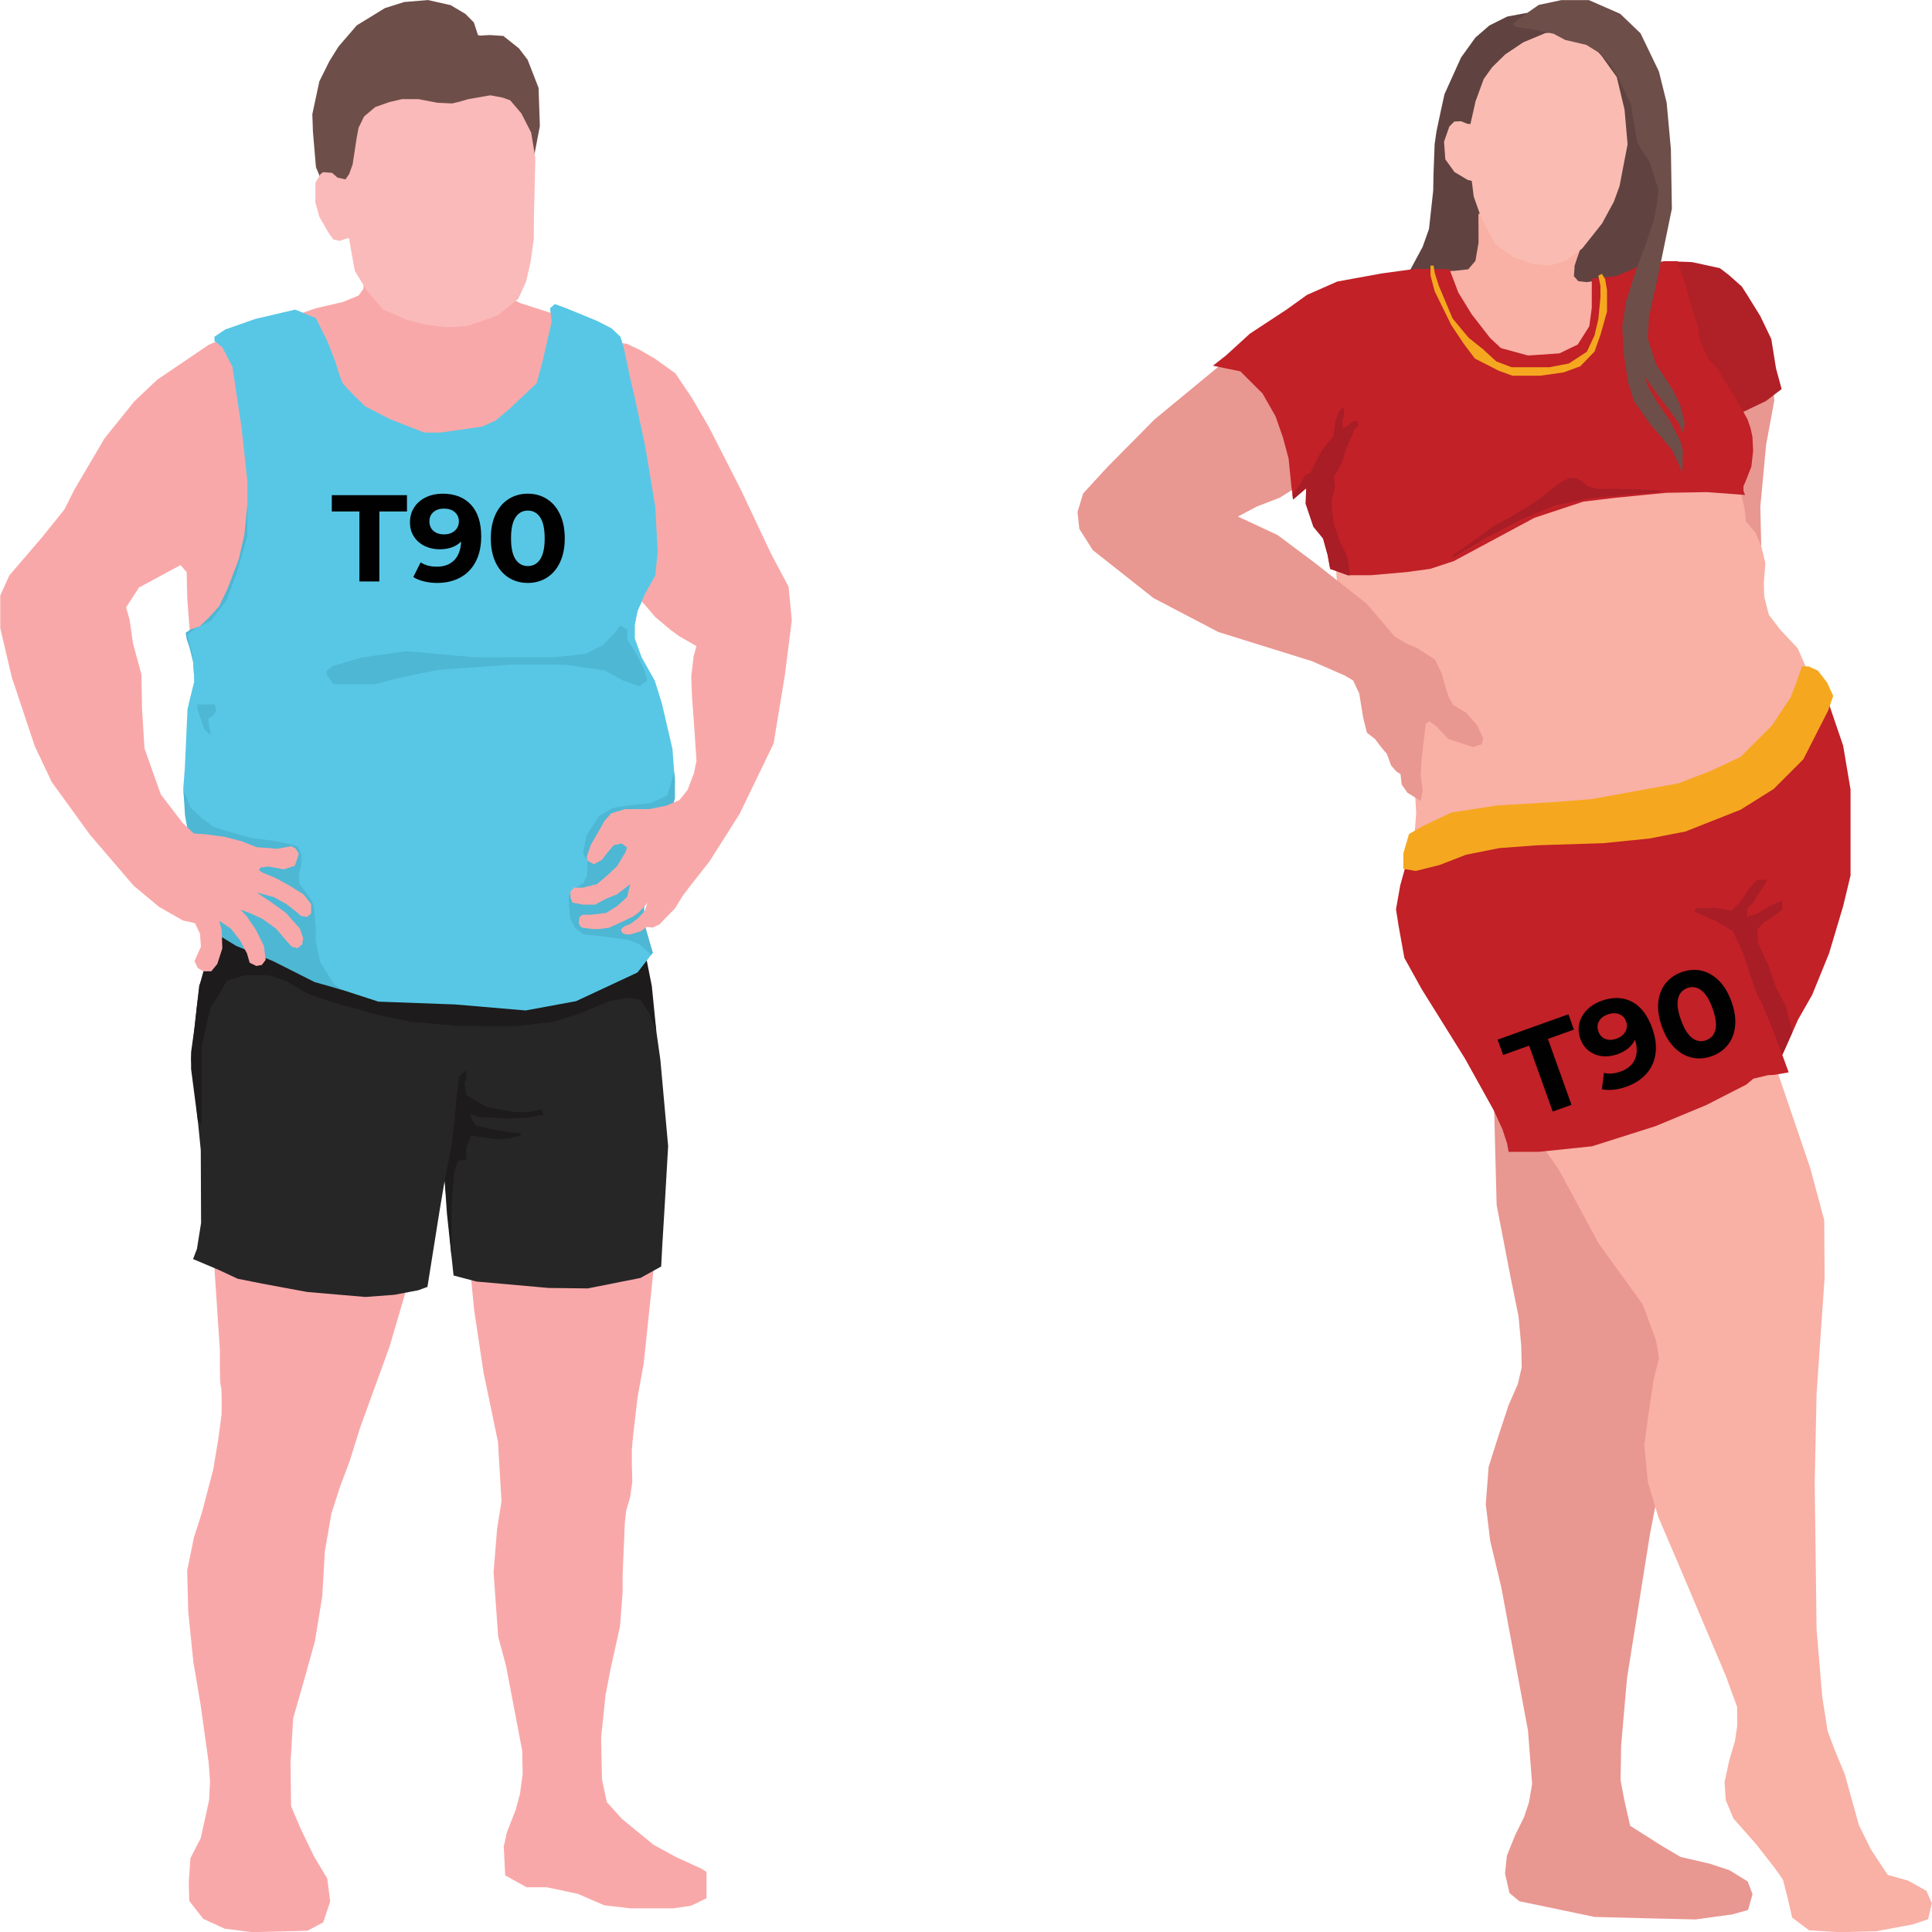<?xml version="1.0" encoding="UTF-8"?>
<svg xmlns="http://www.w3.org/2000/svg" xmlns:xlink="http://www.w3.org/1999/xlink" width="900pt" height="900pt" viewBox="0 0 900 900" version="1.2">
<defs>
<g>
<symbol overflow="visible" id="glyph0-0">
<path style="stroke:none;" d="M 2.297 -40.203 L 31.406 -40.203 L 31.406 0 L 2.297 0 Z M 26.812 -4.016 L 26.812 -36.172 L 6.891 -36.172 L 6.891 -4.016 Z M 26.812 -4.016 "/>
</symbol>
<symbol overflow="visible" id="glyph0-1">
<path style="stroke:none;" d="M 13.094 -32.609 L 0.234 -32.609 L 0.234 -40.203 L 35.25 -40.203 L 35.25 -32.609 L 22.391 -32.609 L 22.391 0 L 13.094 0 Z M 13.094 -32.609 "/>
</symbol>
<symbol overflow="visible" id="glyph0-2">
<path style="stroke:none;" d="M 16.359 -40.891 C 21.992 -40.891 26.398 -39.176 29.578 -35.75 C 32.754 -32.32 34.344 -27.391 34.344 -20.953 C 34.344 -16.398 33.488 -12.492 31.781 -9.234 C 30.082 -5.984 27.68 -3.516 24.578 -1.828 C 21.473 -0.148 17.895 0.688 13.844 0.688 C 11.695 0.688 9.645 0.445 7.688 -0.031 C 5.738 -0.508 4.078 -1.188 2.703 -2.062 L 6.141 -8.906 C 8.098 -7.562 10.609 -6.891 13.672 -6.891 C 17.078 -6.891 19.773 -7.895 21.766 -9.906 C 23.754 -11.914 24.828 -14.816 24.984 -18.609 C 22.566 -16.191 19.234 -14.984 14.984 -14.984 C 12.422 -14.984 10.086 -15.5 7.984 -16.531 C 5.879 -17.57 4.211 -19.035 2.984 -20.922 C 1.766 -22.816 1.156 -25.008 1.156 -27.5 C 1.156 -30.188 1.82 -32.539 3.156 -34.562 C 4.5 -36.594 6.328 -38.156 8.641 -39.25 C 10.953 -40.344 13.523 -40.891 16.359 -40.891 Z M 17.047 -21.938 C 19.078 -21.938 20.734 -22.5 22.016 -23.625 C 23.297 -24.758 23.938 -26.207 23.938 -27.969 C 23.938 -29.727 23.316 -31.16 22.078 -32.266 C 20.836 -33.379 19.125 -33.938 16.938 -33.938 C 14.945 -33.938 13.328 -33.398 12.078 -32.328 C 10.836 -31.254 10.219 -29.801 10.219 -27.969 C 10.219 -26.125 10.836 -24.656 12.078 -23.562 C 13.328 -22.477 14.984 -21.938 17.047 -21.938 Z M 17.047 -21.938 "/>
</symbol>
<symbol overflow="visible" id="glyph0-3">
<path style="stroke:none;" d="M 19.469 0.688 C 16.133 0.688 13.164 -0.133 10.562 -1.781 C 7.957 -3.426 5.914 -5.805 4.438 -8.922 C 2.969 -12.047 2.234 -15.77 2.234 -20.094 C 2.234 -24.426 2.969 -28.148 4.438 -31.266 C 5.914 -34.391 7.957 -36.773 10.562 -38.422 C 13.164 -40.066 16.133 -40.891 19.469 -40.891 C 22.801 -40.891 25.766 -40.066 28.359 -38.422 C 30.961 -36.773 33 -34.391 34.469 -31.266 C 35.945 -28.148 36.688 -24.426 36.688 -20.094 C 36.688 -15.77 35.945 -12.047 34.469 -8.922 C 33 -5.805 30.961 -3.426 28.359 -1.781 C 25.766 -0.133 22.801 0.688 19.469 0.688 Z M 19.469 -7.172 C 21.914 -7.172 23.836 -8.223 25.234 -10.328 C 26.629 -12.441 27.328 -15.695 27.328 -20.094 C 27.328 -24.5 26.629 -27.754 25.234 -29.859 C 23.836 -31.961 21.914 -33.016 19.469 -33.016 C 17.051 -33.016 15.145 -31.961 13.75 -29.859 C 12.352 -27.754 11.656 -24.5 11.656 -20.094 C 11.656 -15.695 12.352 -12.441 13.75 -10.328 C 15.145 -8.223 17.051 -7.172 19.469 -7.172 Z M 19.469 -7.172 "/>
</symbol>
<symbol overflow="visible" id="glyph1-0">
<path style="stroke:none;" d="M -11.406 -38.625 L 16 -48.438 L 29.562 -10.594 L 2.156 -0.781 Z M 23.875 -12.828 L 13.031 -43.094 L -5.719 -36.375 L 5.125 -6.109 Z M 23.875 -12.828 "/>
</symbol>
<symbol overflow="visible" id="glyph1-1">
<path style="stroke:none;" d="M 1.328 -35.125 L -10.781 -30.781 L -13.344 -37.922 L 19.625 -49.734 L 22.188 -42.594 L 10.078 -38.25 L 21.078 -7.547 L 12.328 -4.422 Z M 1.328 -35.125 "/>
</symbol>
<symbol overflow="visible" id="glyph1-2">
<path style="stroke:none;" d="M 1.609 -44.016 C 6.91 -45.922 11.633 -45.789 15.781 -43.625 C 19.926 -41.469 23.086 -37.359 25.266 -31.297 C 26.797 -27.016 27.305 -23.055 26.797 -19.422 C 26.297 -15.785 24.867 -12.648 22.516 -10.016 C 20.16 -7.391 17.078 -5.395 13.266 -4.031 C 11.242 -3.301 9.234 -2.832 7.234 -2.625 C 5.234 -2.414 3.438 -2.488 1.844 -2.844 L 2.781 -10.469 C 5.07 -9.852 7.66 -10.062 10.547 -11.094 C 13.754 -12.238 15.953 -14.094 17.141 -16.656 C 18.336 -19.227 18.367 -22.32 17.234 -25.938 C 15.785 -22.852 13.062 -20.594 9.062 -19.156 C 6.645 -18.289 4.27 -17.988 1.938 -18.25 C -0.395 -18.52 -2.453 -19.336 -4.234 -20.703 C -6.023 -22.078 -7.344 -23.938 -8.188 -26.281 C -9.094 -28.812 -9.254 -31.254 -8.672 -33.609 C -8.098 -35.973 -6.906 -38.055 -5.094 -39.859 C -3.289 -41.672 -1.055 -43.055 1.609 -44.016 Z M 8.641 -26.406 C 10.555 -27.094 11.926 -28.18 12.75 -29.672 C 13.57 -31.172 13.688 -32.75 13.094 -34.406 C 12.5 -36.062 11.43 -37.203 9.891 -37.828 C 8.348 -38.453 6.547 -38.398 4.484 -37.672 C 2.617 -36.992 1.281 -35.941 0.469 -34.516 C -0.332 -33.086 -0.426 -31.508 0.188 -29.781 C 0.812 -28.039 1.891 -26.867 3.422 -26.266 C 4.961 -25.66 6.703 -25.707 8.641 -26.406 Z M 8.641 -26.406 "/>
</symbol>
<symbol overflow="visible" id="glyph1-3">
<path style="stroke:none;" d="M 18.562 -5.922 C 15.426 -4.797 12.352 -4.566 9.344 -5.234 C 6.332 -5.91 3.609 -7.469 1.172 -9.906 C -1.266 -12.344 -3.211 -15.598 -4.672 -19.672 C -6.129 -23.742 -6.691 -27.5 -6.359 -30.938 C -6.023 -34.375 -4.91 -37.305 -3.016 -39.734 C -1.117 -42.16 1.395 -43.938 4.531 -45.062 C 7.664 -46.188 10.734 -46.41 13.734 -45.734 C 16.742 -45.055 19.469 -43.5 21.906 -41.062 C 24.344 -38.625 26.289 -35.367 27.75 -31.297 C 29.207 -27.223 29.77 -23.469 29.438 -20.031 C 29.102 -16.594 27.988 -13.66 26.094 -11.234 C 24.207 -8.816 21.695 -7.047 18.562 -5.922 Z M 15.906 -13.312 C 18.207 -14.133 19.66 -15.773 20.266 -18.234 C 20.867 -20.691 20.426 -23.992 18.938 -28.141 C 17.457 -32.285 15.703 -35.109 13.672 -36.609 C 11.648 -38.117 9.488 -38.461 7.188 -37.641 C 4.914 -36.828 3.477 -35.195 2.875 -32.75 C 2.27 -30.301 2.707 -27.004 4.188 -22.859 C 5.676 -18.711 7.43 -15.879 9.453 -14.359 C 11.484 -12.848 13.633 -12.5 15.906 -13.312 Z M 15.906 -13.312 "/>
</symbol>
</g>
<clipPath id="clip1">
  <path d="M 501.75 130 L 691 130 L 691 374 L 501.75 374 Z M 501.75 130 "/>
</clipPath>
</defs>
<g id="surface1">
<path style=" stroke:none;fill-rule:nonzero;fill:rgb(97.649%,65.88%,66.269%);fill-opacity:1;" d="M 97.328 552.289 L 102.43 628.848 C 102.43 628.848 102.266 644.906 102.875 645.762 C 103.48 646.621 103.219 658.891 103.219 658.891 L 101.742 669.977 L 99.355 684.5 L 94.078 704.566 L 90.301 716.344 L 87.195 731.598 L 87.695 750.848 L 90.055 774.066 L 93.414 793.898 L 97.188 820.941 L 97.852 829.68 L 97.426 838.445 L 93.512 856.281 L 88.719 865.602 L 87.922 876.785 L 88.148 885.531 L 94.711 893.898 L 104.68 898.457 L 117.539 900.09 L 131.641 899.723 L 143.234 899.418 L 150.574 895.508 L 153.82 885.789 L 152.453 875.102 L 146.27 864.758 L 140.023 851.789 L 135.59 841.391 L 135.359 820.648 L 136.582 800.473 L 142.312 780.363 L 146.715 764.488 L 150.113 743.676 L 151.32 722.777 L 154.387 705.031 L 158.344 692.746 L 162.945 680.469 L 167.727 665.133 L 181.43 627.422 L 197.5 572.75 "/>
<path style=" stroke:none;fill-rule:nonzero;fill:rgb(97.649%,65.88%,66.269%);fill-opacity:1;" d="M 301.852 485.273 L 303.215 496.73 L 305.395 504.641 L 310.711 531.781 L 299.875 635.094 L 297.012 650.848 L 294.961 668.441 L 294.348 674.988 L 294.348 682.555 L 294.555 690.125 L 293.531 697.492 L 291.688 703.836 L 291.074 709.355 L 290.055 733.496 L 290.055 741.68 L 288.824 757.641 L 284.324 777.891 L 282.074 789.754 L 280.023 809.398 L 280.438 829.035 L 282.688 839.473 L 289.641 847.242 L 304.375 859.316 L 314.805 865.039 L 326.875 870.566 L 329.125 871.996 L 329.125 884.27 L 321.965 887.754 L 313.578 888.977 L 293.531 888.977 L 281.461 887.547 L 269.188 882.227 L 254.66 879.16 L 245.297 879.16 L 235.359 873.633 L 234.656 860.133 C 234.656 860.133 235.887 855.113 235.887 854.5 C 235.887 853.887 239.977 843.863 240.184 843.246 C 240.387 842.633 242.215 835.684 242.215 835.684 L 243.477 826.477 L 243.273 815.629 L 235.738 776.047 L 232.059 762.34 L 229.926 732.473 L 231.562 712.223 L 233.613 699.336 L 231.977 671.711 L 225.262 639.395 L 220.914 610.543 L 217.234 573.312 "/>
<path style=" stroke:none;fill-rule:nonzero;fill:rgb(15.289%,14.899%,14.899%);fill-opacity:1;" d="M 123.742 436.25 L 188.086 433.199 L 208.492 433.695 L 230.652 432.379 L 242.887 433.84 L 257.105 435.293 L 266.234 436.059 L 286.539 429.582 L 293.777 425.273 L 299.449 435.777 L 300.379 446.543 L 304.348 470.543 L 307.629 493.73 L 311.246 533.902 L 309.641 561.664 L 308.523 580.105 L 308.004 589.984 L 298.34 595.324 L 273.785 600.195 L 255.625 599.984 L 221.992 596.992 L 211.289 594.172 L 208.188 565.312 L 207.141 549.961 L 204.703 564.441 L 199.117 599.496 L 194.871 601.043 L 183.648 603.176 L 170.184 604.176 L 143.055 601.844 L 122.121 597.965 L 110.73 595.699 L 101.906 591.57 L 89.934 586.523 L 91.742 581.789 L 93.672 569.723 L 93.527 535.75 L 91.082 511.266 L 89.012 493.34 L 92.777 459.184 L 103.574 433.426 L 123.742 436.25 "/>
<path style=" stroke:none;fill-rule:nonzero;fill:rgb(11.369%,10.59%,10.59%);fill-opacity:1;" d="M 207.141 549.961 L 210.383 533.59 L 211.73 522.023 L 212.887 509.309 L 213.852 501.41 L 217.234 498.516 L 217.234 502.371 L 216.355 504.875 L 217.234 510.078 L 226.57 515.668 L 239.285 517.984 L 246.227 517.984 L 252.199 516.824 L 253.164 519.328 L 246.996 520.484 L 236.398 521.062 L 222.91 520.297 L 219.051 518.75 L 219.633 521.258 L 221.559 524.238 L 230.152 526.27 L 238.902 527.617 L 241.598 527.617 L 242.949 528.965 L 236.777 530.316 L 231.387 530.695 L 222.137 529.352 L 219.438 528.965 L 217.234 534.551 L 217.234 540.137 L 213.273 540.719 L 211.539 546.496 L 210.383 562.305 L 210.387 585.828 L 207.141 549.961 "/>
<path style=" stroke:none;fill-rule:nonzero;fill:rgb(11.369%,10.59%,10.59%);fill-opacity:1;" d="M 98.805 432.418 L 94.773 452.473 L 93.164 458.266 L 91.754 468.488 L 90.641 478.555 L 89.012 490.23 L 89.012 497.938 L 92.211 522.551 L 93.91 523.762 L 93.91 487.723 C 93.91 487.723 97.844 468.648 98.805 468.07 C 99.77 467.492 105.746 456.703 105.746 456.703 L 114.609 454.195 L 125.336 454.348 L 132.918 456.832 L 143.605 463.047 L 154.914 466.895 L 176.078 472.762 L 191.242 475.973 L 213.336 477.898 L 240.574 478.027 L 257.914 475.973 L 270.891 471.73 L 283.805 466.336 L 293.242 464.797 L 298.445 465.758 L 302.492 472.117 L 305.734 480.324 L 303.652 459.398 L 299.992 440.898 L 186.293 433.77 L 126.363 428.184 L 98.805 432.418 "/>
<path style=" stroke:none;fill-rule:nonzero;fill:rgb(34.509%,78.04%,89.799%);fill-opacity:1;" d="M 95.957 431.18 L 114.191 442.188 L 127.801 447.379 L 146.617 456.977 L 176.273 466.598 L 212.027 467.914 L 244.844 470.711 L 268.363 466.383 L 296.969 453.02 L 304.117 443.797 L 302.422 439.664 L 299.789 428.934 L 298.848 422.164 L 299.988 412.191 L 303.242 401.492 L 307.633 392.918 L 310.801 382.539 L 313.281 371.844 L 314.398 364.516 L 313.281 349.07 L 311.176 339.871 L 308.543 328.578 L 304.965 317.102 L 298.824 306.156 L 295.652 297.402 L 295.652 291.191 L 296.969 284.605 L 300.543 276.512 L 305.25 268.137 L 306.375 257.148 L 305.25 236.043 L 300.621 208.141 L 295.914 186.168 L 293.648 176.398 L 290.57 161.922 L 288.938 156.863 L 284.926 153.027 L 278.125 149.543 L 263.652 143.605 L 258.48 141.715 L 256.324 143.605 L 256.988 149.895 L 252.809 168.027 L 250.016 178.488 L 237.457 190.352 L 230.832 195.934 L 224.551 198.723 L 205.02 201.516 L 197.695 201.516 L 181.652 195.234 L 170.137 189.301 C 170.137 189.301 160.719 180.234 159.676 178.488 C 158.629 176.75 156.191 168.379 156.191 168.379 L 152.492 158.91 L 147.117 148.148 L 137.473 144.289 L 131.621 145.656 L 118.82 148.668 L 104.898 153.559 L 99.98 156.891 L 99.98 158.84 L 103.609 161.863 L 108.258 170.816 L 112.516 199.188 L 115.297 224.91 L 115.168 250.062 L 110.289 266.984 L 105.586 279.566 L 98.316 289.234 L 90.945 292.875 L 87.336 295.773 L 89.773 305.367 L 90.559 317.398 L 87.352 330.375 L 86.109 357.602 L 85.355 367.574 L 86.457 377.918 L 88.293 386.391 L 95.434 405.23 L 97.098 421.84 L 95.957 431.18 "/>
<path style=" stroke:none;fill-rule:nonzero;fill:rgb(97.649%,65.88%,66.269%);fill-opacity:1;" d="M 234.117 127.859 L 234.117 132.562 L 236.188 138.02 L 242.398 141.219 L 252.371 144.418 C 252.371 144.418 262.91 147.809 264.605 148.367 C 266.293 148.934 282.855 155.336 282.855 155.336 L 273.125 205.352 L 257.543 239.066 L 201.969 239.066 L 164.77 218.836 L 140.348 179.305 L 136.629 158.91 L 136.629 147.215 L 147.117 143.605 L 159.789 140.656 L 167.027 137.695 L 169.27 134.59 L 170.051 123.113 L 234.117 127.859 "/>
<path style=" stroke:none;fill-rule:nonzero;fill:rgb(30.589%,71.759%,82.75%);fill-opacity:1;" d="M 85.449 368.449 L 86.957 371.621 L 88.695 376.152 L 94.09 381.164 L 99.387 385.113 L 107.863 387.809 L 117.402 390.41 L 127.422 391.66 L 134.941 393.207 L 138.699 394.266 L 140.434 398.215 L 140.434 402.262 L 139.277 406.984 L 139.375 411.418 L 143.512 417.102 L 145.535 420.18 L 146.309 423.266 L 147.117 432.707 C 147.117 432.707 146.965 438.492 147.117 438.777 C 147.273 439.066 149.105 448.031 149.105 448.031 L 152.859 454.102 L 155.465 458.34 L 159.676 461.211 L 146.5 457.469 L 127.234 447.742 L 109.984 440.613 L 95.629 431.844 L 93.121 420.664 L 88.211 390.797 L 86.188 379.91 L 85.801 373.742 L 85.449 368.449 "/>
<path style=" stroke:none;fill-rule:nonzero;fill:rgb(97.649%,65.88%,66.269%);fill-opacity:1;" d="M 97.211 160.633 L 73.23 176.879 L 62.508 187.035 L 48.672 204.258 L 34.559 228.246 L 30.043 237.285 L 19.602 250.266 L 4.355 268.047 L 0.125 277.363 L 0.125 292.602 L 5.488 315.469 L 16.215 347.645 L 24.117 364.301 L 41.902 388.855 L 62.223 412.566 L 74.074 422.441 L 85.227 428.797 L 90.871 430.066 L 93.148 434.918 L 93.609 441.02 L 90.59 447.707 L 92.137 450.949 L 94.773 452.473 L 98.434 452.473 L 101.227 449.047 L 103.555 441.836 L 103.289 433.312 L 102.098 428.93 L 107.445 432.477 L 111.863 438.059 L 115.062 444.16 L 116.293 448.469 L 119.422 449.977 L 121.941 449.52 L 123.781 447.125 L 122.906 440.648 L 119.305 433.289 L 114.828 426.719 L 111.98 423.754 L 116.223 425.273 L 122.094 427.941 L 128.605 432.59 L 133.375 438.234 L 135.871 440.961 L 138.574 441.781 L 140.758 439.918 L 141.223 437.012 L 139.703 432.605 L 133.211 425.27 L 126.242 420.223 L 119.508 415.762 L 127.445 417.855 L 133.312 421.082 L 137.441 424.281 L 140.238 426.68 L 142.969 427.188 L 144.926 425.551 L 144.926 421.176 L 141.398 416.66 L 135.41 412.887 L 128.488 409.051 L 122.301 406.52 L 120.555 405.301 L 121.426 404.082 L 125.395 403.684 L 132.242 404.992 L 137.371 403.258 L 139.215 397.758 L 137.691 395.27 L 135.727 394.227 L 129.055 395.398 L 119.52 394.645 L 112.742 391.961 L 104.703 389.844 L 95.387 388.574 L 90.305 388.289 L 85.086 383.352 L 74.926 370.082 L 67.301 348.633 L 66.172 330.145 L 65.891 314.199 L 61.941 299.664 L 60.387 288.793 L 58.738 282.914 L 64.762 273.691 L 75.203 268.047 L 84.094 263.25 L 86.965 266.547 L 87.152 275.953 L 87.273 279.516 L 88.641 297.258 L 98.578 313.738 L 131.047 294.641 L 147.117 223.254 L 131.98 168.84 L 116.168 152.332 L 97.211 160.633 "/>
<path style=" stroke:none;fill-rule:nonzero;fill:rgb(43.14%,30.589%,28.629%);fill-opacity:1;" d="M 222.641 16.305 L 220.75 10.469 L 216.824 6.492 L 209.938 2.406 L 199.426 0.027 L 188.281 0.938 L 179.316 3.77 L 166.211 11.805 L 157.691 21.688 L 153.398 28.582 L 148.766 37.91 L 145.496 53.191 L 145.773 61.301 L 147.184 77.902 L 154.77 95.902 L 172.719 103.48 L 228.707 98.086 L 243.281 86.73 L 246.18 84.746 L 247.168 83.332 L 249.168 70.828 L 251.488 58.738 L 251.215 50.629 L 250.883 40.949 L 245.793 27.84 L 241.719 22.5 L 234.457 16.742 L 228.117 16.328 L 223.488 16.59 L 222.641 16.305 "/>
<path style=" stroke:none;fill-rule:nonzero;fill:rgb(98.039%,72.939%,72.549%);fill-opacity:1;" d="M 249.266 79.051 L 248.734 100.852 L 248.637 111.488 L 247.148 122.09 L 245.023 131.352 L 241.418 139.211 L 231.832 146.895 L 223.934 149.699 L 217.871 151.812 L 211.066 152.332 L 206.488 152.332 L 198.617 151.258 L 189.605 149.047 L 178.48 144.199 L 170.961 135.457 C 170.961 135.457 165.406 126.371 165.297 126.199 C 165.195 126.02 162.559 110.855 162.559 110.855 L 160.855 111.277 L 158.301 112.223 L 155.324 111.59 L 153.301 108.855 L 148.73 100.953 L 146.922 94.32 L 146.922 85.156 L 149.258 81.156 L 150.535 80.207 L 154.688 80.523 L 157.238 82.738 L 160.961 83.574 L 162.668 81.047 L 164.258 76.625 L 166.172 64.094 L 167.027 59.562 L 169.578 54.293 L 174.793 49.871 L 181.383 47.555 L 187.238 46.184 L 194.895 46.184 L 203.832 47.875 L 210.637 48.188 L 213.723 47.453 L 218.191 46.184 L 228.402 44.398 L 234.039 45.449 L 237.66 46.715 L 242.871 52.82 L 247.441 61.777 L 249.359 73.465 L 249.266 79.051 "/>
<path style=" stroke:none;fill-rule:nonzero;fill:rgb(30.589%,71.759%,82.75%);fill-opacity:1;" d="M 93.035 291.84 L 88.723 293.215 L 86.473 294.781 L 86.965 297.715 L 88.234 301.438 L 91.078 312.719 L 91.371 318.281 L 91.957 326.215 L 91.957 330.227 L 93.426 334.633 L 95.191 339.727 L 97.98 342.465 L 97.98 340.996 L 97.441 338.062 L 96.953 334.73 L 99.105 333.363 L 100.773 331.012 L 100.082 328.367 L 96.953 322.688 L 95.582 316.91 L 94.598 310.059 L 94.598 304.672 L 95.191 297.422 L 97.98 293.508 L 103.609 291.84 L 107.383 289.242 L 111.523 283.078 L 114.227 274.984 L 116.73 264.48 L 117.691 255.137 L 117.691 247.23 L 116.152 234.922 L 115.246 234.922 L 113.84 249.066 L 111.234 260.434 L 106.129 273.922 L 102.086 282.402 L 97.266 287.703 L 93.035 291.84 "/>
<path style=" stroke:none;fill-rule:nonzero;fill:rgb(30.589%,71.759%,82.75%);fill-opacity:1;" d="M 314.055 359.699 L 312.383 365.488 L 310.715 370.629 L 303.137 374.094 L 291.059 375.383 L 285.277 376.406 L 278.984 380.262 L 273.203 389.129 L 271.535 397.73 L 273.633 400.898 L 273.59 405.184 L 273.332 408.266 L 271.535 411.609 L 266.652 414.32 L 264.98 417.648 L 264.98 421.242 L 265.73 428.184 L 267.805 432.164 L 271.793 435.293 L 280.27 436.148 L 292.73 437.816 L 298 440 L 300.82 442.441 L 303.301 444.855 L 304.117 443.797 L 300.695 432.035 L 300.055 423.559 L 301.469 405.57 L 304.934 393.367 L 311.246 382.059 L 314.398 372.039 L 314.398 362.406 L 314.055 359.699 "/>
<path style=" stroke:none;fill-rule:nonzero;fill:rgb(97.649%,65.88%,66.269%);fill-opacity:1;" d="M 301.324 431.781 L 298.527 433.816 L 293.648 435.293 L 291.598 435.293 L 289.895 434.598 L 289.199 433.027 L 290.812 431.543 L 293.602 430.418 L 296.969 427.996 L 300.188 424.613 L 301.582 420.691 L 297.82 424.773 L 295.086 426.863 L 290.902 428.852 L 287.559 430.441 L 283.707 432.156 L 279.035 432.781 L 275.84 432.781 L 270.758 432.027 L 269.578 430.148 L 269.973 427.23 L 271.496 426.113 L 275.516 426.113 L 282.398 425.273 L 287.715 421.91 L 292.117 417.855 L 293.602 411.84 L 287.559 416.516 L 282.098 418.777 L 277.207 421.41 L 271.566 421.41 L 266.672 420.469 L 265.73 418.023 L 265.73 415.332 L 267.398 413.508 L 271.566 413.508 L 278.148 411.812 L 283.043 407.676 L 287.559 403.344 L 291.512 396.758 L 292.078 394.746 L 289.551 392.902 L 285.867 393.746 L 282.855 397.324 L 280.406 400.523 L 276.648 402.594 L 273.633 400.898 L 273.332 399.195 L 275.16 393.699 L 281.723 382.27 L 284.734 378.883 L 291.137 376.926 L 302.344 376.926 L 310.469 375.305 L 316.535 372.672 L 320.305 367.965 L 323.312 360.062 L 324.438 354.422 L 323.688 342.754 L 322.367 324.688 L 321.996 315.094 L 323.125 305.68 L 324.438 300.98 L 316.535 296.461 L 312.398 293.453 L 305.25 287.43 L 300.727 282.16 L 294.332 275.008 L 285.301 201.059 L 284.359 158.91 L 292.262 160.227 L 298.473 163.234 L 305.25 167.188 L 314.656 173.965 L 322.367 185.441 L 330.273 198.988 L 345.328 228.531 L 359.062 257.699 L 367.344 273.316 L 368.852 288.938 L 365.648 314.336 L 360.383 346.324 L 344.574 379.074 L 330.648 401.086 L 321.055 413.316 L 318.121 417.191 L 314.398 423.234 L 309.809 427.883 L 307.309 430.555 L 304.168 432.07 L 302.715 431.953 L 301.324 431.781 "/>
<path style=" stroke:none;fill-rule:nonzero;fill:rgb(34.509%,78.04%,89.799%);fill-opacity:1;" d="M 90.559 317.398 L 87.906 328.125 L 308.398 328.125 L 304.965 317.102 L 298.824 306.156 L 295.652 297.402 L 295.652 291.191 L 296.969 284.605 L 300.543 276.512 L 305.25 268.137 L 306.375 257.148 L 305.25 236.043 L 300.621 208.141 L 295.914 186.168 L 293.648 176.398 L 290.57 161.922 L 288.938 156.863 L 284.926 153.027 L 278.125 149.543 L 263.652 143.605 L 258.48 141.715 L 256.324 143.605 L 256.988 149.895 L 252.809 168.027 L 250.016 178.488 L 237.457 190.352 L 230.832 195.934 L 224.551 198.723 L 205.02 201.516 L 197.695 201.516 L 181.652 195.234 L 170.137 189.301 C 170.137 189.301 160.719 180.234 159.676 178.488 C 158.629 176.75 156.191 168.379 156.191 168.379 L 152.492 158.91 L 147.117 148.148 L 137.473 144.289 L 131.621 145.656 L 118.82 148.668 L 104.898 153.559 L 99.98 156.891 L 99.98 158.84 L 103.609 161.863 L 108.258 170.816 L 112.516 199.188 L 115.297 224.91 L 115.168 250.062 L 110.289 266.984 L 105.586 279.566 L 98.316 289.234 L 90.945 292.875 L 87.336 295.773 L 89.773 305.367 L 90.559 317.398 "/>
<path style=" stroke:none;fill-rule:nonzero;fill:rgb(30.589%,71.759%,82.75%);fill-opacity:1;" d="M 280.91 300.484 L 272.945 304.594 L 257.785 306.211 L 221.301 306.211 L 189.441 303.348 L 168.887 306.211 L 155.012 310.25 L 152.188 312.559 L 152.188 314.098 L 155.27 318.727 L 174.539 318.727 L 186.613 315.645 L 204.09 312.047 L 238.262 309.605 L 262.926 309.605 L 281.684 312.301 L 290.035 316.926 L 297.871 319.625 L 301.594 317.055 L 299.926 311.531 L 296.074 303.953 L 292.215 298.039 L 292.215 293.16 L 288.875 291.492 L 285.918 295.344 L 280.91 300.484 "/>
<path style=" stroke:none;fill-rule:nonzero;fill:rgb(91.37%,59.219%,56.859%);fill-opacity:1;" d="M 803.5 241.379 L 791.691 225.309 L 778.242 186.602 L 773.215 149.754 L 771.242 135.426 L 771.684 123.125 L 785.934 123.184 L 799.906 126.105 L 811.902 135.23 L 824.672 160.352 L 826.531 186.621 L 822.73 207.184 L 820.039 236 L 820.445 254.305 L 803.5 241.379 "/>
<path style=" stroke:none;fill-rule:nonzero;fill:rgb(69.019%,12.939%,15.289%);fill-opacity:1;" d="M 812.137 191.848 L 822.637 186.82 L 829.961 181.242 L 827.336 171.621 L 825.152 157.953 L 820.012 147.234 L 813.781 137.176 L 811.375 133.457 L 805.359 128.102 L 801.203 124.93 L 788.195 122.09 L 775.398 121.648 L 770.152 145.465 L 773.008 172.992 L 793.922 190.441 L 804 194.801 L 812.137 191.848 "/>
<path style=" stroke:none;fill-rule:nonzero;fill:rgb(37.65%,26.27%,25.099%);fill-opacity:1;" d="M 711.02 6.031 L 702.105 7.723 L 693.797 11.871 L 687.293 17.5 L 680.609 26.793 L 672.887 43.902 L 671.07 52.223 L 669.172 61.148 L 668.309 67.16 L 667.777 81.184 L 667.641 88.789 L 665.684 106.641 L 662.727 114.977 L 656.027 127.418 L 648.379 133.676 L 644.215 138.855 L 640.914 172.727 L 678.758 211.039 L 715.965 231.906 L 772.613 238.234 L 782.816 213.023 L 779.902 204.059 L 763.363 176.578 L 760.164 144.969 L 770.324 110.035 L 774.281 95.359 L 775.547 69.258 L 769.355 41.422 L 751.32 13.984 L 724.414 7.348 L 711.02 6.031 "/>
<path style=" stroke:none;fill-rule:nonzero;fill:rgb(91.37%,59.219%,56.859%);fill-opacity:1;" d="M 773.883 859.73 L 782.953 865.062 L 796.508 868.195 L 805.777 871.273 L 814.172 876.492 L 816.402 882.402 L 814.301 889.746 L 806.973 891.801 L 789.895 894.152 L 772.176 893.734 L 742.859 892.984 L 707.785 885.676 L 703.184 881.852 L 701.098 872.727 L 701.973 864.445 L 705.859 854.793 L 709.949 846.512 L 712.258 839.59 L 713.723 831.074 L 711.801 806.191 L 699.395 739.617 L 694.184 717.742 L 692.121 700.746 L 693.465 683.332 L 697.855 669.441 L 702.738 654.641 L 707.078 644.695 L 708.875 636.938 L 708.656 627.008 L 707.383 613.156 L 703.84 595.754 L 697.195 561.359 L 695.859 510.5 L 687.57 458.57 L 711.918 407.363 L 755.996 399.535 L 788.547 403.93 L 815.211 462.688 L 808.945 500.82 L 801.398 570.961 L 797.066 595.836 L 789.438 621.066 L 776.59 673.598 L 768.66 714.395 L 757.922 781.781 L 755.191 813.043 L 754.938 829.309 L 756.613 838.258 L 759.383 850.496 L 773.883 859.73 "/>
<path style=" stroke:none;fill-rule:nonzero;fill:rgb(97.649%,69.019%,64.709%);fill-opacity:1;" d="M 825.734 492.578 L 830.398 485.109 L 848.77 441.156 L 856.422 405.727 L 856.422 371.613 L 853.363 338.809 L 843.52 315.848 L 837.418 301.98 L 829.309 293.32 L 824.004 286.406 L 821.832 277.867 L 821.664 271.516 L 822.391 262.414 L 820.453 254.398 L 817.785 248.195 L 813.352 242.844 L 812.676 236.684 L 810.27 226.859 L 814.301 215.648 L 814 200.156 L 792.605 171.379 L 786.625 155.918 L 784.914 151.332 L 780.098 144.938 L 775.289 139.582 L 769.227 123.91 L 762.773 125.191 L 752.742 129.414 L 739.098 131.434 L 735.223 130.988 L 733.195 128.648 L 733.52 123.727 L 734.945 119.48 L 739.254 107.379 L 688.711 99.516 L 688.77 112.984 L 687.312 121.504 L 683.965 125.453 L 677.082 126.207 L 660.414 126.641 L 649.465 128.047 L 641.523 129.352 L 640.141 133.785 L 632.922 147.562 L 610.062 227.387 L 611.574 233.613 L 614.051 241.695 L 616.184 245.441 L 619.41 251.855 L 621.715 259.562 L 622.434 264.926 L 622.605 268.887 L 628.207 303.855 L 637.543 327.305 L 645.184 340.797 L 654.781 352.086 L 658.957 364.758 L 659.719 379.004 L 658.406 394.902 L 654.406 408.188 L 657.18 424.852 L 658.777 439.402 L 662.141 455.547 L 675.516 477.762 L 689.258 494.172 L 707.281 518.133 L 726.199 544.918 L 744.723 579.285 L 765.242 607.668 L 771.43 624.34 L 772.82 632.578 L 770.238 643.121 L 767.941 658.543 L 765.977 672.973 L 767.613 690.359 L 772.535 706.762 L 781.395 727.426 L 804.027 780.895 L 809.277 795.328 L 809.277 803.969 L 808.18 811.184 L 805.559 820.047 L 803.371 830.211 L 803.918 838.52 L 807.527 847.16 L 818.246 859.297 L 827.102 870.672 L 830.602 875.699 L 832.785 884.227 L 834.863 893.305 L 842.738 899.207 L 856.293 900.082 L 874.008 899.645 L 890.957 896.473 L 898.172 894.066 L 899.926 886.633 L 897.41 880.836 L 888.773 876.027 L 879.367 873.402 L 871.496 861.48 L 865.918 850.113 L 859.355 826.492 L 854.543 814.902 L 851.371 806.375 L 848.859 790.301 L 846.234 759.027 L 845.359 690.793 L 846.234 649.246 L 849.965 595.297 L 849.812 568.441 L 843.258 544.055 L 826.297 494.242 L 825.734 492.578 "/>
<path style=" stroke:none;fill-rule:nonzero;fill:rgb(75.69%,12.939%,15.289%);fill-opacity:1;" d="M 851.969 327.875 L 858.609 347.336 L 862.055 367.785 L 862.055 407.805 L 858.609 422.129 L 852.051 444.105 L 844.18 463.461 L 837.617 474.945 L 830.273 491.406 L 833.242 499.543 L 826.711 500.684 L 823.516 500.879 L 816.773 502.5 L 813.445 505.266 L 794.699 514.84 L 771.168 524.609 L 741.652 533.98 L 716.727 536.574 L 702.766 536.574 L 702.07 532.688 L 699.875 526.004 L 695.789 517.133 L 682.43 493.102 L 662.285 460.797 L 654.836 447.367 L 654.207 446.242 L 651.461 430.988 L 650.312 423.586 L 652.277 412.453 L 656.348 397.855 L 665.973 391.949 L 679.09 386.48 L 700.309 383.422 L 711.68 383.422 L 748.855 382.547 L 775.316 378.613 L 791.719 370.52 L 823.863 350.18 L 831.957 335.961 L 840.27 323.934 L 841.797 318.906 L 846.828 317.594 L 851.969 327.875 "/>
<g clip-path="url(#clip1)" clip-rule="nonzero">
<path style=" stroke:none;fill-rule:nonzero;fill:rgb(91.37%,59.219%,56.859%);fill-opacity:1;" d="M 609.16 223.66 L 596.129 231.855 L 585.559 235.93 L 576.656 240.621 L 595.109 249.211 L 612.449 262.172 L 636.695 281.27 L 649.637 296.438 L 655.176 299.809 L 660.184 301.914 L 668.465 307.242 L 671.727 314.047 L 673.508 320.617 L 674.898 324.84 L 676.875 328.34 L 682.988 332.051 L 687.984 337.734 L 690.922 343.918 L 690.289 346.637 L 686.191 348.012 L 674.637 344.238 L 669.375 338.582 L 665.77 335.926 L 664.176 337.16 L 663.262 344.555 L 662.184 354.094 L 661.781 361.301 L 662.773 367.957 L 661.75 373.109 L 655.625 369.273 L 652.953 365.449 L 652.422 360.605 L 650.57 359.477 L 647.996 356.578 L 646.082 351.219 L 643.496 348.184 L 640.543 344.262 L 636.781 341.355 L 635.02 334.387 L 633.18 323.043 L 630.328 316.988 L 626.707 314.801 L 611.031 307.961 L 567.559 294.418 L 537.371 278.625 L 509.055 256.254 L 502.801 246.391 L 501.938 238.527 L 504.57 229.883 L 515.949 217.488 L 537.805 195.398 L 573.938 165.566 L 600.578 145.336 L 609.137 138.547 L 621.434 132.305 L 637.348 130.039 L 644.074 170.523 L 641.523 193.16 L 637.844 214.484 L 621.441 224.32 L 609.16 223.66 "/>
</g>
<path style=" stroke:none;fill-rule:nonzero;fill:rgb(75.69%,12.939%,15.289%);fill-opacity:1;" d="M 812.137 191.848 L 814.055 195.348 L 815.477 199.449 L 816.352 203.496 L 816.68 210.055 L 815.855 217.383 L 813.125 224.32 L 812.191 226.457 L 812.137 228.48 L 812.906 230.559 L 809.246 230.285 L 795.133 229.242 L 776.113 229.57 L 752.656 231.867 L 737.57 233.672 L 714.77 241.219 L 677.207 261.395 L 666.219 265 L 655.395 266.477 L 638.664 267.953 L 627.84 267.953 L 619.637 265 L 618.488 258.602 L 616.355 250.895 L 612.09 244.992 L 610.062 239.086 L 608.484 234.164 L 608.484 227.441 L 602.371 232.684 L 601.598 226.785 L 600.281 213.66 L 597.656 203.824 L 594.219 193.98 L 588.145 183.32 L 577.812 172.988 L 565.02 170.363 L 571.09 165.609 L 582.242 155.438 L 599.465 144.117 L 608.812 137.398 L 622.918 131.16 L 643.586 127.387 L 659.168 125.258 L 675.238 125.422 L 679.336 136.25 L 685.574 146.414 L 694.102 157.406 L 699.188 162.16 L 711.816 165.609 L 726.414 164.621 L 734.945 160.52 L 740.355 151.992 L 741.504 143.461 L 741.531 129.801 L 744.781 129.523 L 752.656 128.648 L 759.109 126.023 L 765.34 123.125 L 775.398 121.648 L 781.547 121.648 L 785.5 133.914 L 788.43 144.293 L 790.859 151.926 L 792.156 159.188 L 795.715 167 L 800.164 171.941 L 808.965 186.387 L 812.137 191.848 "/>
<path style=" stroke:none;fill-rule:nonzero;fill:rgb(96.078%,65.88%,12.16%);fill-opacity:1;" d="M 656.375 388.504 L 653.715 397.527 L 653.715 404.746 L 659.523 405.727 L 670.637 402.938 L 682.914 398.18 L 698.512 395.066 L 716.266 393.754 L 746.961 392.77 L 768.195 390.633 L 785.117 387.355 L 810.84 377.191 L 826.27 367.512 L 840.043 353.734 L 851.656 330.934 L 853.977 324.215 L 851.156 317.977 L 846.844 312.398 L 842.527 310.43 L 839.375 310.43 L 837.051 317.32 L 834.23 324.703 L 825.438 337.984 L 810.84 352.586 L 797.23 358.984 L 781.969 364.887 L 741.316 372.27 L 724.723 373.578 L 697.352 375.219 L 676.113 378.5 L 662.672 384.898 L 656.375 388.504 "/>
<path style=" stroke:none;fill-rule:nonzero;fill:rgb(96.078%,65.88%,12.16%);fill-opacity:1;" d="M 744.562 128.43 L 745.551 133.129 L 745.551 138.598 L 744.562 148.656 L 742.812 156.203 L 739.207 163.859 L 730.898 169.32 L 721.82 171.07 L 704.109 171.07 L 696.996 168.34 L 690.922 162.762 L 684.098 157.293 L 676.66 148.332 L 670.207 133.023 L 668.352 127.117 L 667.805 123.727 L 666.383 123.727 L 666.383 128.32 L 668.352 135.754 L 676.113 151.504 L 682.023 160.359 L 687.051 167.031 L 698.203 172.715 L 704.543 175.012 L 717.555 175.012 L 728.379 173.477 L 736.145 170.637 L 742.812 163.746 L 745.551 155.984 L 748.609 145.16 L 748.609 135.207 L 747.734 130.039 L 746.203 127.555 L 744.562 128.43 "/>
<path style=" stroke:none;fill-rule:nonzero;fill:rgb(98.039%,73.729%,69.8%);fill-opacity:1;" d="M 758.195 67.234 L 756.547 75.715 L 754.449 86.703 L 751.77 94.012 L 746.301 104.086 L 737 115.816 L 729.293 121.422 L 722.035 123.715 L 713.609 122.84 L 705.148 119.824 L 696.555 113.699 L 690.031 101.457 L 686.52 91.57 L 685.613 84.309 L 683.637 83.766 L 677.57 80.152 L 673.293 74.238 L 672.684 66.023 L 675.156 58.941 L 677.461 56.625 L 680.562 56.469 L 683.551 57.672 L 684.988 57.793 L 687.371 47.188 L 691.18 36.793 L 695.133 31.289 L 701.215 25.328 L 709.637 19.695 L 719.828 15.441 L 725.395 14.785 L 731.926 15.73 L 738.566 17.711 L 746.086 26.062 L 753.141 35.891 L 756.766 51.035 L 758.195 67.234 "/>
<path style=" stroke:none;fill-rule:nonzero;fill:rgb(43.14%,30.589%,28.629%);fill-opacity:1;" d="M 738.926 20.895 L 729.094 18.598 L 723.727 15.723 L 714.371 13.762 L 706.133 12.574 L 704.746 11.23 L 709.805 7.141 L 716.812 2.285 L 727.387 0.039 L 740.176 0.047 L 754.766 6.438 L 764.234 15.516 L 772.793 33.309 L 776.395 47.844 L 778.367 69.418 L 778.828 97.211 L 772.234 129.25 L 768.129 147.715 L 767.605 157.754 L 771.414 169.613 L 779.379 181.797 L 782.906 189.266 L 784.754 197.113 L 784.086 201.75 L 781.957 197.062 L 777.438 190.715 L 772.559 184.492 L 766.078 175.324 L 767.887 180.402 L 771.828 187.105 L 777.773 195.672 L 782.707 205.23 L 783.953 209.965 L 783.734 218.172 L 783.449 220.145 L 781.871 215.883 L 778.914 209.68 L 774.738 204.605 L 768.59 197.414 L 761.109 186.695 L 758.398 178.156 L 756.305 164.102 L 755.711 151.836 L 757.391 140.777 L 762.23 125.445 L 766.746 113.566 L 770.449 102.445 L 771.816 95.371 L 772.629 88.566 L 768.539 75.625 L 765.441 70.969 L 762.699 66.285 L 761.078 56.848 L 760.395 53.07 L 759.875 48.793 L 754.074 36.742 L 750.148 29.953 L 745.039 24.668 L 738.926 20.895 "/>
<path style=" stroke:none;fill-rule:nonzero;fill:rgb(65.88%,11.369%,14.899%);fill-opacity:1;" d="M 605.902 225.348 L 608.047 221.457 L 610.586 220.102 L 612.789 215.418 L 615.719 210 L 618.484 206.391 L 621.133 203.234 L 622.043 196.52 L 623.672 191.891 L 625.367 189.977 L 626.047 190.48 L 626.047 192.516 L 625.367 196.578 L 625.309 199.508 L 627 198.891 L 629.77 196.633 L 631.801 195.789 L 632.59 196.914 L 632.59 198.434 C 632.59 198.434 630.785 200.07 630.727 200.242 C 630.672 200.41 629.77 203.062 629.77 203.062 L 626.629 210.078 C 626.629 210.078 625.332 215.438 625.16 215.492 C 624.992 215.551 623.645 218.332 623.645 218.332 L 621.391 222.051 L 621.871 227.043 L 620.344 232.797 L 620.57 238.211 L 621.305 244.02 L 622.832 248.195 L 624.07 252.145 L 627.562 259.086 L 628.883 267.953 L 627.84 267.953 L 619.637 265 L 618.488 258.602 L 616.355 250.895 L 611.812 245.43 L 608.16 234.602 L 608.484 227.441 L 602.371 232.684 L 602.062 230.332 L 605.902 225.348 "/>
<path style=" stroke:none;fill-rule:nonzero;fill:rgb(65.88%,11.369%,14.899%);fill-opacity:1;" d="M 676.535 259.777 L 691.289 251.082 L 709.031 241.797 L 724.227 235.496 L 740.547 232.113 L 756.02 230.516 L 773.598 229.258 L 773.84 228.676 L 770.523 228.324 L 760.02 227.922 L 750.867 227.719 L 744.332 227.891 L 739.156 226.387 L 737.105 224.285 L 734.359 222.844 L 731.492 222.656 L 727.598 224.273 L 723.258 227.543 L 716.785 232.656 L 711.863 235.93 L 704.684 240.246 L 694.996 245.629 L 686.867 251.68 L 676.844 258.574 L 676.535 259.777 "/>
<path style=" stroke:none;fill-rule:nonzero;fill:rgb(65.88%,11.369%,14.899%);fill-opacity:1;" d="M 830.273 491.406 L 826 479.969 L 821.488 469.137 L 817.879 461.582 L 811.672 443.188 L 807.156 433.707 L 799.262 428.969 L 789.332 424.684 L 790.234 422.957 L 798.809 422.957 L 806.484 424.23 L 811.219 419.496 L 814.379 414.531 L 818.668 409.789 L 822.727 409.789 L 822.727 410.918 L 819.121 416.457 L 816.402 420.848 L 813.93 422.957 L 813.703 427.086 L 818.668 425.586 L 824.988 421.75 L 830.273 419.496 L 830.273 423.777 L 825.664 427.086 L 822.051 429.426 L 818.668 432.805 L 818.895 439.125 L 823.41 448.828 L 827.465 460.34 L 831.98 468.914 L 835.004 480.812 L 830.273 491.406 "/>
<g style="fill:rgb(0.78%,0.78%,0.78%);fill-opacity:1;">
  <use xlink:href="#glyph0-1" x="154.331" y="270.867"/>
</g>
<g style="fill:rgb(0.78%,0.78%,0.78%);fill-opacity:1;">
  <use xlink:href="#glyph0-2" x="189.822" y="270.867"/>
</g>
<g style="fill:rgb(0.78%,0.78%,0.78%);fill-opacity:1;">
  <use xlink:href="#glyph0-3" x="226.404" y="270.867"/>
</g>
<g style="fill:rgb(0.78%,0.78%,0.78%);fill-opacity:1;">
  <use xlink:href="#glyph1-1" x="710.997" y="522.222"/>
</g>
<g style="fill:rgb(0.78%,0.78%,0.78%);fill-opacity:1;">
  <use xlink:href="#glyph1-2" x="744.408" y="510.252"/>
</g>
<g style="fill:rgb(0.78%,0.78%,0.78%);fill-opacity:1;">
  <use xlink:href="#glyph1-3" x="778.847" y="497.913"/>
</g>
</g>
</svg>
